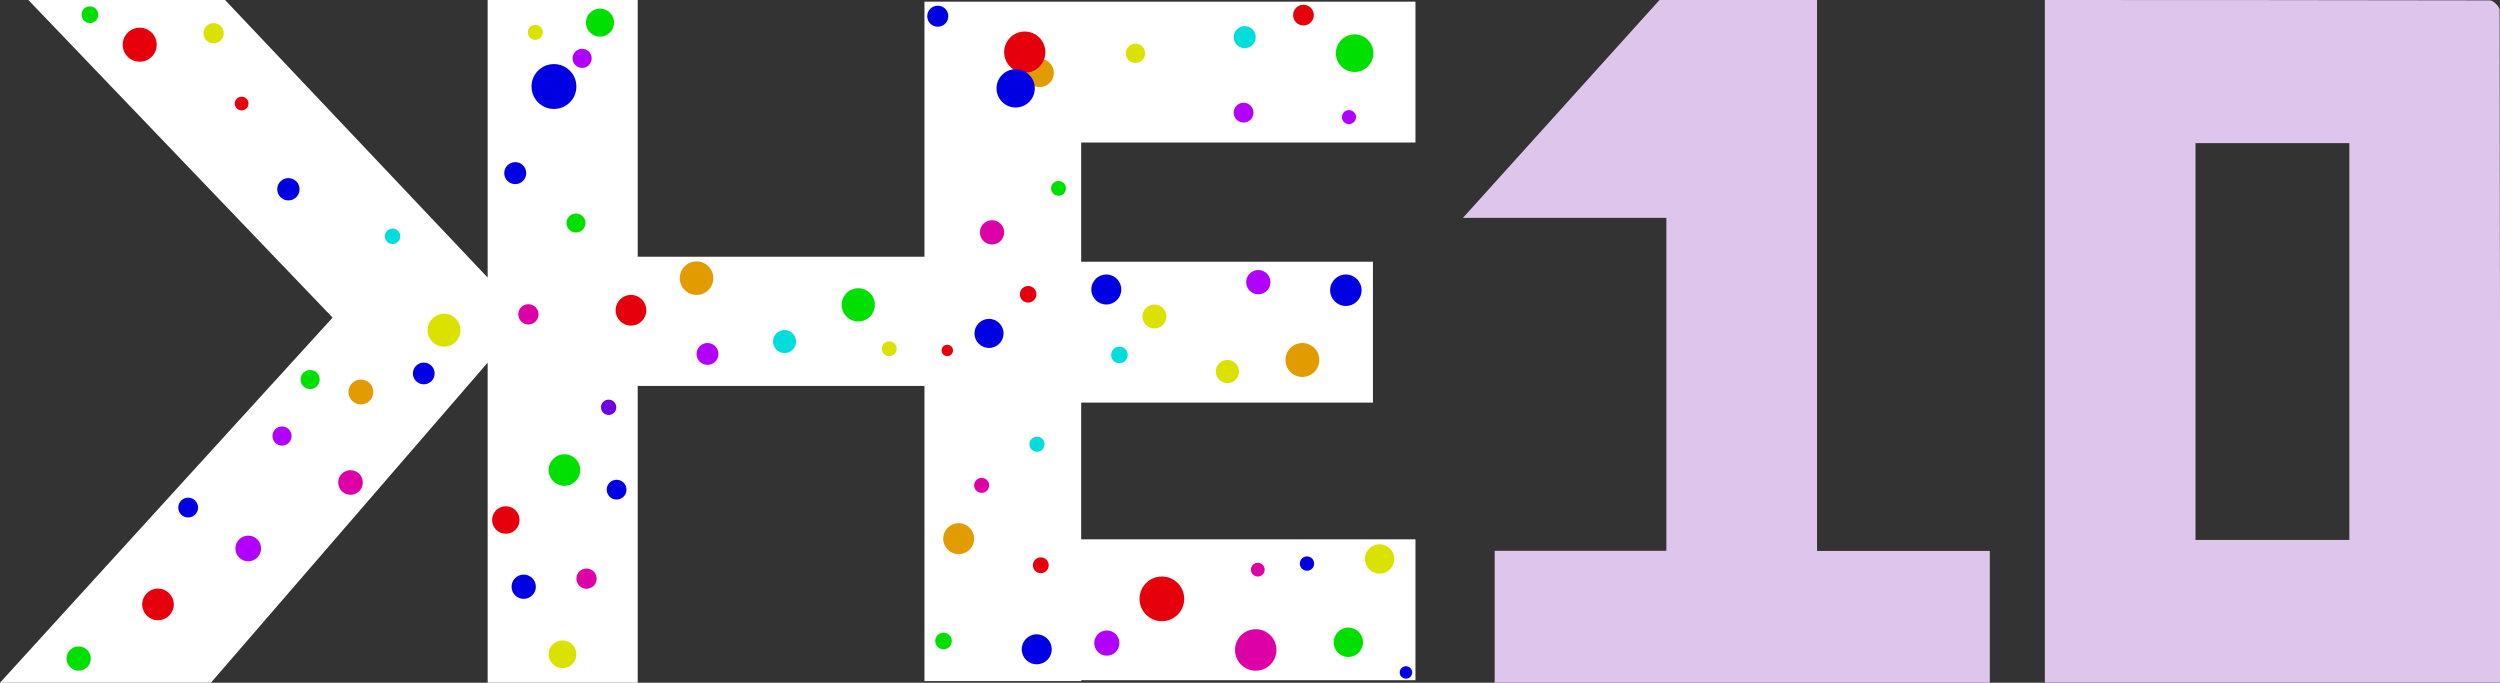 <svg xmlns="http://www.w3.org/2000/svg" viewBox="0 0 749.76 204.75"><rect x="0" y="0" width="749.76" height="204.75" fill="#333333" stroke="none"/><defs><style>.cls-1{fill:#fff;}.cls-2{fill:#00e000;}.cls-3{fill:#e5000b;}.cls-4{fill:#dbe200;}.cls-5{fill:#0000e2;}.cls-6{fill:#0dd;}.cls-7{fill:#e29b00;}.cls-8{fill:#dd00a6;}.cls-9{fill:#b200ff;}.cls-10{fill:#6e00dd;}.cls-11{fill:#dec5ec;}</style></defs><title>KHE_Birthday_10</title><g id="Original"><polygon class="cls-1" points="424.5 42.75 424.5 0.5 324.25 0.5 324.25 0.5 277.25 0.5 277.25 77 191.25 77 191.25 0 146.25 0 146.25 83.25 67.5 0 8.5 0 99.75 95.25 0 204.75 63.25 204.75 146.25 108.75 146.25 204.75 191.25 204.75 191.25 116.25 191.25 115.75 277.25 115.75 277.25 204.25 324.25 204.25 324.25 204 424.5 204 424.5 161.75 324.25 161.75 324.25 120.75 411.75 120.75 411.75 78.5 324.25 78.5 324.25 42.75 424.5 42.75"/><circle class="cls-2" cx="26.97" cy="4.41" r="2.51"/><circle class="cls-3" cx="41.9" cy="13.41" r="5.1"/><circle class="cls-4" cx="64.07" cy="9.96" r="3.04"/><circle class="cls-3" cx="72.47" cy="31.05" r="2.06"/><circle class="cls-5" cx="86.49" cy="56.76" r="3.35"/><circle class="cls-6" cx="117.73" cy="70.86" r="2.32"/><circle class="cls-4" cx="133.17" cy="99.03" r="4.93"/><circle class="cls-5" cx="127.09" cy="112" r="3.26"/><circle class="cls-2" cx="93.01" cy="113.82" r="2.87"/><circle class="cls-7" cx="108.23" cy="117.56" r="3.73"/><circle class="cls-8" cx="105.12" cy="144.7" r="3.69"/><circle class="cls-9" cx="84.58" cy="130.77" r="2.87"/><circle class="cls-5" cx="56.43" cy="152.22" r="2.97"/><circle class="cls-9" cx="74.45" cy="164.49" r="3.85"/><circle class="cls-3" cx="47.38" cy="181.27" r="4.74"/><circle class="cls-2" cx="23.59" cy="197.5" r="3.64"/><circle class="cls-4" cx="160.55" cy="9.7" r="2.25"/><circle class="cls-2" cx="179.94" cy="6.78" r="4.21"/><circle class="cls-9" cx="174.58" cy="17.5" r="2.87"/><circle class="cls-5" cx="166.13" cy="25.95" r="6.73"/><circle class="cls-5" cx="154.52" cy="51.92" r="3.3"/><circle class="cls-2" cx="172.74" cy="66.88" r="2.85"/><circle class="cls-8" cx="158.47" cy="94.27" r="3.04"/><circle class="cls-3" cx="189.23" cy="93.05" r="4.6"/><circle class="cls-7" cx="208.9" cy="83.42" r="5.03"/><circle class="cls-10" cx="182.53" cy="122.15" r="2.3"/><circle class="cls-2" cx="169.27" cy="140.97" r="4.74"/><circle class="cls-5" cx="184.92" cy="146.85" r="2.97"/><circle class="cls-3" cx="151.7" cy="155.95" r="4.12"/><circle class="cls-5" cx="157.06" cy="175.96" r="3.64"/><circle class="cls-8" cx="175.9" cy="173.54" r="3.04"/><circle class="cls-4" cx="168.69" cy="196.21" r="4.16"/><circle class="cls-9" cx="212.18" cy="106.15" r="3.28"/><circle class="cls-6" cx="235.28" cy="102.43" r="3.45"/><circle class="cls-2" cx="257.4" cy="91.42" r="4.98"/><circle class="cls-4" cx="266.7" cy="104.59" r="2.22"/><circle class="cls-3" cx="284.1" cy="105.1" r="1.71"/><circle class="cls-5" cx="296.61" cy="99.99" r="4.36"/><circle class="cls-3" cx="308.34" cy="88.26" r="2.49"/><circle class="cls-8" cx="297.52" cy="69.68" r="3.64"/><circle class="cls-2" cx="317.45" cy="56.49" r="2.23"/><circle class="cls-7" cx="311.79" cy="21.86" r="4.26"/><circle class="cls-3" cx="307.33" cy="15.64" r="6.18"/><circle class="cls-5" cx="304.6" cy="26.5" r="5.74"/><circle class="cls-5" cx="281.24" cy="4.86" r="3.16"/><circle class="cls-4" cx="340.53" cy="15.99" r="2.9"/><circle class="cls-6" cx="373.3" cy="11.14" r="3.3"/><circle class="cls-3" cx="390.91" cy="4.53" r="3.11"/><circle class="cls-2" cx="406.26" cy="15.95" r="5.63"/><circle class="cls-9" cx="404.56" cy="35.12" r="2.11"/><circle class="cls-9" cx="372.96" cy="33.78" r="2.97"/><circle class="cls-5" cx="331.79" cy="86.82" r="4.5"/><circle class="cls-4" cx="346.2" cy="94.91" r="3.59"/><circle class="cls-6" cx="335.72" cy="106.45" r="2.49"/><circle class="cls-9" cx="377.37" cy="84.62" r="3.64"/><circle class="cls-5" cx="403.63" cy="87.04" r="4.72"/><circle class="cls-7" cx="390.59" cy="107.96" r="5.08"/><circle class="cls-4" cx="368.11" cy="111.43" r="3.48"/><circle class="cls-7" cx="287.51" cy="161.55" r="4.64"/><circle class="cls-8" cx="294.4" cy="145.56" r="2.25"/><circle class="cls-6" cx="310.99" cy="133.23" r="2.27"/><circle class="cls-3" cx="312.14" cy="169.52" r="2.37"/><circle class="cls-2" cx="282.96" cy="192.24" r="2.49"/><circle class="cls-5" cx="310.92" cy="194.73" r="4.5"/><circle class="cls-9" cx="331.94" cy="192.86" r="3.78"/><circle class="cls-3" cx="348.45" cy="179.6" r="6.7"/><circle class="cls-8" cx="376.6" cy="194.92" r="6.22"/><circle class="cls-8" cx="377.22" cy="170.84" r="2.06"/><circle class="cls-5" cx="391.97" cy="169.02" r="2.15"/><circle class="cls-4" cx="413.75" cy="167.63" r="4.4"/><circle class="cls-2" cx="404.37" cy="192.62" r="4.4"/><circle class="cls-5" cx="421.65" cy="201.67" r="1.87"/></g><g id="Layer_5" data-name="Layer 5"><path class="cls-11" d="M7600.51,7097.13q66.75,0,133.5.12c1,0,2.87,1.87,2.88,2.88q.2,100.88.12,201.74h-136.5Zm91.32,161.93v-119h-46.14v119Z" transform="translate(-6987.25 -7097.13)"/><path class="cls-11" d="M7435.51,7301.88v-39.57H7487v-99.85h-61l58.94-65.33h47.25v165.22H7584v39.53Z" transform="translate(-6987.25 -7097.13)"/></g></svg>
